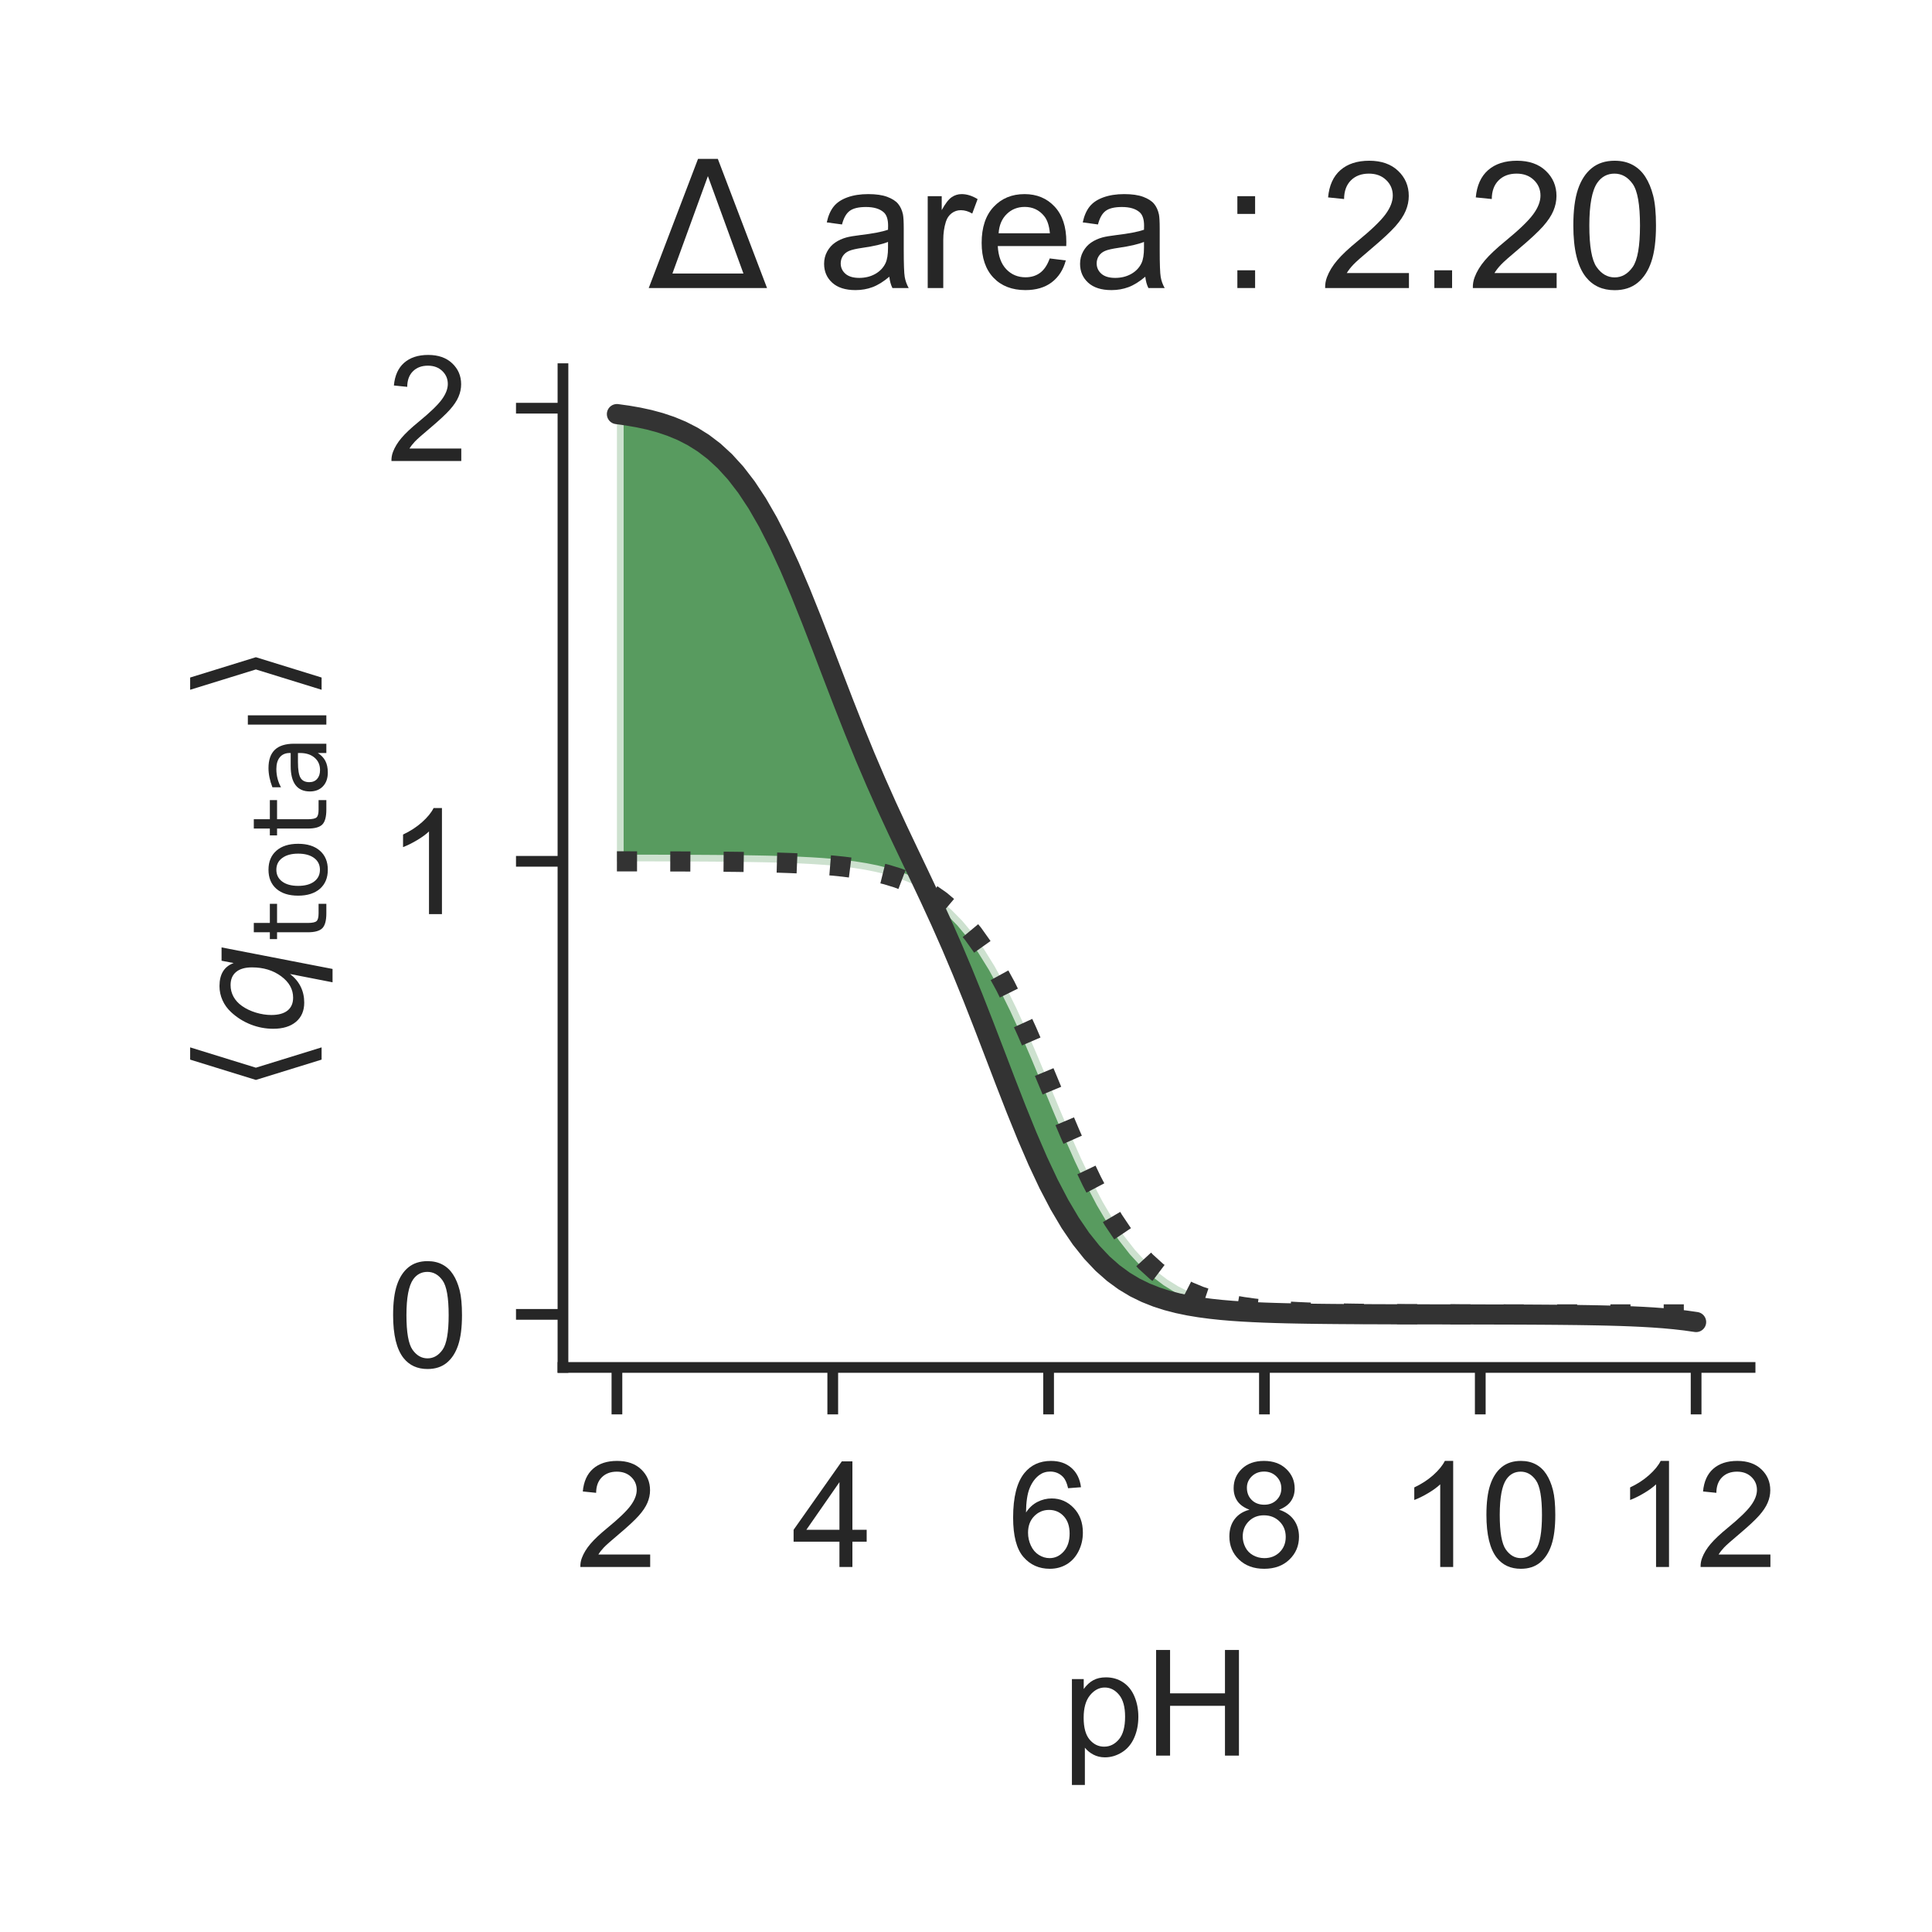 <?xml version="1.0" encoding="utf-8" standalone="no"?>
<!DOCTYPE svg PUBLIC "-//W3C//DTD SVG 1.1//EN"
  "http://www.w3.org/Graphics/SVG/1.1/DTD/svg11.dtd">
<!-- Created with matplotlib (http://matplotlib.org/) -->
<svg height="144pt" version="1.1" viewBox="0 0 144 144" width="144pt" xmlns="http://www.w3.org/2000/svg" xmlns:xlink="http://www.w3.org/1999/xlink">
 <defs>
  <style type="text/css">
*{stroke-linecap:butt;stroke-linejoin:round;}
  </style>
 </defs>
 <g id="figure_1">
  <g id="patch_1">
   <path d="M 0 144 
L 144 144 
L 144 0 
L 0 0 
z
" style="fill:#ffffff;"/>
  </g>
  <g id="axes_1">
   <g id="patch_2">
    <path d="M 41.96 101.92 
L 130.44 101.92 
L 130.44 27.48 
L 41.96 27.48 
z
" style="fill:#ffffff;"/>
   </g>
   <g id="matplotlib.axis_1">
    <g id="xtick_1">
     <g id="line2d_1">
      <defs>
       <path d="M 0 0 
L 0 3.5 
" id="ma9216c0d17" style="stroke:#262626;stroke-width:0.8;"/>
      </defs>
      <g>
       <use style="fill:#262626;stroke:#262626;stroke-width:0.8;" x="45.982" xlink:href="#ma9216c0d17" y="101.92"/>
      </g>
     </g>
     <g id="text_1">
      <!-- 2 -->
      <defs>
       <path d="M 50.344 8.453 
L 50.344 0 
L 3.031 0 
Q 2.938 3.172 4.047 6.109 
Q 5.859 10.938 9.828 15.625 
Q 13.812 20.312 21.344 26.469 
Q 33.016 36.031 37.109 41.625 
Q 41.219 47.219 41.219 52.203 
Q 41.219 57.422 37.469 61 
Q 33.734 64.594 27.734 64.594 
Q 21.391 64.594 17.578 60.781 
Q 13.766 56.984 13.719 50.25 
L 4.688 51.172 
Q 5.609 61.281 11.656 66.578 
Q 17.719 71.875 27.938 71.875 
Q 38.234 71.875 44.234 66.156 
Q 50.25 60.453 50.25 52 
Q 50.25 47.703 48.484 43.547 
Q 46.734 39.406 42.656 34.812 
Q 38.578 30.219 29.109 22.219 
Q 21.188 15.578 18.938 13.203 
Q 16.703 10.844 15.234 8.453 
z
" id="ArialMT-32"/>
      </defs>
      <g style="fill:#262626;" transform="translate(42.923 116.794)scale(0.11 -0.11)">
       <use xlink:href="#ArialMT-32"/>
      </g>
     </g>
    </g>
    <g id="xtick_2">
     <g id="line2d_2">
      <g>
       <use style="fill:#262626;stroke:#262626;stroke-width:0.8;" x="62.069" xlink:href="#ma9216c0d17" y="101.92"/>
      </g>
     </g>
     <g id="text_2">
      <!-- 4 -->
      <defs>
       <path d="M 32.328 0 
L 32.328 17.141 
L 1.266 17.141 
L 1.266 25.203 
L 33.938 71.578 
L 41.109 71.578 
L 41.109 25.203 
L 50.781 25.203 
L 50.781 17.141 
L 41.109 17.141 
L 41.109 0 
z
M 32.328 25.203 
L 32.328 57.469 
L 9.906 25.203 
z
" id="ArialMT-34"/>
      </defs>
      <g style="fill:#262626;" transform="translate(59.011 116.794)scale(0.11 -0.11)">
       <use xlink:href="#ArialMT-34"/>
      </g>
     </g>
    </g>
    <g id="xtick_3">
     <g id="line2d_3">
      <g>
       <use style="fill:#262626;stroke:#262626;stroke-width:0.8;" x="78.156" xlink:href="#ma9216c0d17" y="101.92"/>
      </g>
     </g>
     <g id="text_3">
      <!-- 6 -->
      <defs>
       <path d="M 49.75 54.047 
L 41.016 53.375 
Q 39.844 58.547 37.703 60.891 
Q 34.125 64.656 28.906 64.656 
Q 24.703 64.656 21.531 62.312 
Q 17.391 59.281 14.984 53.469 
Q 12.594 47.656 12.5 36.922 
Q 15.672 41.75 20.266 44.094 
Q 24.859 46.438 29.891 46.438 
Q 38.672 46.438 44.844 39.969 
Q 51.031 33.5 51.031 23.25 
Q 51.031 16.5 48.125 10.719 
Q 45.219 4.938 40.141 1.859 
Q 35.062 -1.219 28.609 -1.219 
Q 17.625 -1.219 10.688 6.859 
Q 3.766 14.938 3.766 33.5 
Q 3.766 54.25 11.422 63.672 
Q 18.109 71.875 29.438 71.875 
Q 37.891 71.875 43.281 67.141 
Q 48.688 62.406 49.75 54.047 
z
M 13.875 23.188 
Q 13.875 18.656 15.797 14.5 
Q 17.719 10.359 21.188 8.172 
Q 24.656 6 28.469 6 
Q 34.031 6 38.031 10.484 
Q 42.047 14.984 42.047 22.703 
Q 42.047 30.125 38.078 34.391 
Q 34.125 38.672 28.125 38.672 
Q 22.172 38.672 18.016 34.391 
Q 13.875 30.125 13.875 23.188 
z
" id="ArialMT-36"/>
      </defs>
      <g style="fill:#262626;" transform="translate(75.098 116.794)scale(0.11 -0.11)">
       <use xlink:href="#ArialMT-36"/>
      </g>
     </g>
    </g>
    <g id="xtick_4">
     <g id="line2d_4">
      <g>
       <use style="fill:#262626;stroke:#262626;stroke-width:0.8;" x="94.244" xlink:href="#ma9216c0d17" y="101.92"/>
      </g>
     </g>
     <g id="text_4">
      <!-- 8 -->
      <defs>
       <path d="M 17.672 38.812 
Q 12.203 40.828 9.562 44.531 
Q 6.938 48.25 6.938 53.422 
Q 6.938 61.234 12.547 66.547 
Q 18.172 71.875 27.484 71.875 
Q 36.859 71.875 42.578 66.422 
Q 48.297 60.984 48.297 53.172 
Q 48.297 48.188 45.672 44.5 
Q 43.062 40.828 37.75 38.812 
Q 44.344 36.672 47.781 31.875 
Q 51.219 27.094 51.219 20.453 
Q 51.219 11.281 44.719 5.031 
Q 38.234 -1.219 27.641 -1.219 
Q 17.047 -1.219 10.547 5.047 
Q 4.047 11.328 4.047 20.703 
Q 4.047 27.688 7.594 32.391 
Q 11.141 37.109 17.672 38.812 
z
M 15.922 53.719 
Q 15.922 48.641 19.188 45.406 
Q 22.469 42.188 27.688 42.188 
Q 32.766 42.188 36.016 45.375 
Q 39.266 48.578 39.266 53.219 
Q 39.266 58.062 35.906 61.359 
Q 32.562 64.656 27.594 64.656 
Q 22.562 64.656 19.234 61.422 
Q 15.922 58.203 15.922 53.719 
z
M 13.094 20.656 
Q 13.094 16.891 14.875 13.375 
Q 16.656 9.859 20.172 7.922 
Q 23.688 6 27.734 6 
Q 34.031 6 38.125 10.047 
Q 42.234 14.109 42.234 20.359 
Q 42.234 26.703 38.016 30.859 
Q 33.797 35.016 27.438 35.016 
Q 21.234 35.016 17.156 30.906 
Q 13.094 26.812 13.094 20.656 
z
" id="ArialMT-38"/>
      </defs>
      <g style="fill:#262626;" transform="translate(91.185 116.794)scale(0.11 -0.11)">
       <use xlink:href="#ArialMT-38"/>
      </g>
     </g>
    </g>
    <g id="xtick_5">
     <g id="line2d_5">
      <g>
       <use style="fill:#262626;stroke:#262626;stroke-width:0.8;" x="110.331" xlink:href="#ma9216c0d17" y="101.92"/>
      </g>
     </g>
     <g id="text_5">
      <!-- 10 -->
      <defs>
       <path d="M 37.25 0 
L 28.469 0 
L 28.469 56 
Q 25.297 52.984 20.141 49.953 
Q 14.984 46.922 10.891 45.406 
L 10.891 53.906 
Q 18.266 57.375 23.781 62.297 
Q 29.297 67.234 31.594 71.875 
L 37.25 71.875 
z
" id="ArialMT-31"/>
       <path d="M 4.156 35.297 
Q 4.156 48 6.766 55.734 
Q 9.375 63.484 14.516 67.672 
Q 19.672 71.875 27.484 71.875 
Q 33.25 71.875 37.594 69.547 
Q 41.938 67.234 44.766 62.859 
Q 47.609 58.5 49.219 52.219 
Q 50.828 45.953 50.828 35.297 
Q 50.828 22.703 48.234 14.969 
Q 45.656 7.234 40.5 3 
Q 35.359 -1.219 27.484 -1.219 
Q 17.141 -1.219 11.234 6.203 
Q 4.156 15.141 4.156 35.297 
z
M 13.188 35.297 
Q 13.188 17.672 17.312 11.828 
Q 21.438 6 27.484 6 
Q 33.547 6 37.672 11.859 
Q 41.797 17.719 41.797 35.297 
Q 41.797 52.984 37.672 58.781 
Q 33.547 64.594 27.391 64.594 
Q 21.344 64.594 17.719 59.469 
Q 13.188 52.938 13.188 35.297 
z
" id="ArialMT-30"/>
      </defs>
      <g style="fill:#262626;" transform="translate(104.214 116.794)scale(0.11 -0.11)">
       <use xlink:href="#ArialMT-31"/>
       <use x="55.615" xlink:href="#ArialMT-30"/>
      </g>
     </g>
    </g>
    <g id="xtick_6">
     <g id="line2d_6">
      <g>
       <use style="fill:#262626;stroke:#262626;stroke-width:0.8;" x="126.418" xlink:href="#ma9216c0d17" y="101.92"/>
      </g>
     </g>
     <g id="text_6">
      <!-- 12 -->
      <g style="fill:#262626;" transform="translate(120.301 116.794)scale(0.11 -0.11)">
       <use xlink:href="#ArialMT-31"/>
       <use x="55.615" xlink:href="#ArialMT-32"/>
      </g>
     </g>
    </g>
    <g id="text_7">
     <!-- pH -->
     <defs>
      <path d="M 6.594 -19.875 
L 6.594 51.859 
L 14.594 51.859 
L 14.594 45.125 
Q 17.438 49.078 21 51.047 
Q 24.562 53.031 29.641 53.031 
Q 36.281 53.031 41.359 49.609 
Q 46.438 46.188 49.016 39.953 
Q 51.609 33.734 51.609 26.312 
Q 51.609 18.359 48.75 11.984 
Q 45.906 5.609 40.453 2.219 
Q 35.016 -1.172 29 -1.172 
Q 24.609 -1.172 21.109 0.688 
Q 17.625 2.547 15.375 5.375 
L 15.375 -19.875 
z
M 14.547 25.641 
Q 14.547 15.625 18.594 10.844 
Q 22.656 6.062 28.422 6.062 
Q 34.281 6.062 38.453 11.016 
Q 42.625 15.969 42.625 26.375 
Q 42.625 36.281 38.547 41.203 
Q 34.469 46.141 28.812 46.141 
Q 23.188 46.141 18.859 40.891 
Q 14.547 35.641 14.547 25.641 
z
" id="ArialMT-70"/>
      <path d="M 8.016 0 
L 8.016 71.578 
L 17.484 71.578 
L 17.484 42.188 
L 54.688 42.188 
L 54.688 71.578 
L 64.156 71.578 
L 64.156 0 
L 54.688 0 
L 54.688 33.734 
L 17.484 33.734 
L 17.484 0 
z
" id="ArialMT-48"/>
     </defs>
     <g style="fill:#262626;" transform="translate(79.169 130.853)scale(0.11 -0.11)">
      <use xlink:href="#ArialMT-70"/>
      <use x="55.615" xlink:href="#ArialMT-48"/>
     </g>
    </g>
   </g>
   <g id="matplotlib.axis_2">
    <g id="ytick_1">
     <g id="line2d_7">
      <defs>
       <path d="M 0 0 
L -3.5 0 
" id="maf56600db6" style="stroke:#262626;stroke-width:0.8;"/>
      </defs>
      <g>
       <use style="fill:#262626;stroke:#262626;stroke-width:0.8;" x="41.96" xlink:href="#maf56600db6" y="97.967"/>
      </g>
     </g>
     <g id="text_8">
      <!-- 0 -->
      <g style="fill:#262626;" transform="translate(28.843 101.904)scale(0.11 -0.11)">
       <use xlink:href="#ArialMT-30"/>
      </g>
     </g>
    </g>
    <g id="ytick_2">
     <g id="line2d_8">
      <g>
       <use style="fill:#262626;stroke:#262626;stroke-width:0.8;" x="41.96" xlink:href="#maf56600db6" y="64.196"/>
      </g>
     </g>
     <g id="text_9">
      <!-- 1 -->
      <g style="fill:#262626;" transform="translate(28.843 68.132)scale(0.11 -0.11)">
       <use xlink:href="#ArialMT-31"/>
      </g>
     </g>
    </g>
    <g id="ytick_3">
     <g id="line2d_9">
      <g>
       <use style="fill:#262626;stroke:#262626;stroke-width:0.8;" x="41.96" xlink:href="#maf56600db6" y="30.424"/>
      </g>
     </g>
     <g id="text_10">
      <!-- 2 -->
      <g style="fill:#262626;" transform="translate(28.843 34.361)scale(0.11 -0.11)">
       <use xlink:href="#ArialMT-32"/>
      </g>
     </g>
    </g>
    <g id="text_11">
     <!-- $\langle q_\mathsf{total} \rangle$ -->
     <defs>
      <path d="M 8.938 31.344 
L 22.703 75.875 
L 31 75.875 
L 17.234 31.344 
L 31 -13.188 
L 22.703 -13.188 
z
" id="DejaVuSans-27e8"/>
      <path d="M 41.703 8.203 
Q 38.094 3.469 33.172 1.016 
Q 28.266 -1.422 22.312 -1.422 
Q 14.016 -1.422 9.297 4.172 
Q 4.594 9.766 4.594 19.578 
Q 4.594 27.484 7.5 34.859 
Q 10.406 42.234 15.828 48.094 
Q 19.344 51.906 23.906 53.953 
Q 28.469 56 33.5 56 
Q 39.547 56 43.453 53.609 
Q 47.359 51.219 49.125 46.391 
L 50.688 54.594 
L 59.719 54.594 
L 45.125 -20.609 
L 36.078 -20.609 
z
M 13.922 20.906 
Q 13.922 13.672 16.938 9.891 
Q 19.969 6.109 25.688 6.109 
Q 34.188 6.109 40.188 14.234 
Q 46.188 22.359 46.188 33.984 
Q 46.188 41.016 43.078 44.75 
Q 39.984 48.484 34.188 48.484 
Q 29.938 48.484 26.312 46.5 
Q 22.703 44.531 20.016 40.719 
Q 17.188 36.719 15.547 31.344 
Q 13.922 25.984 13.922 20.906 
z
" id="DejaVuSans-Oblique-71"/>
      <path d="M 18.312 70.219 
L 18.312 54.688 
L 36.812 54.688 
L 36.812 47.703 
L 18.312 47.703 
L 18.312 18.016 
Q 18.312 11.328 20.141 9.422 
Q 21.969 7.516 27.594 7.516 
L 36.812 7.516 
L 36.812 0 
L 27.594 0 
Q 17.188 0 13.234 3.875 
Q 9.281 7.766 9.281 18.016 
L 9.281 47.703 
L 2.688 47.703 
L 2.688 54.688 
L 9.281 54.688 
L 9.281 70.219 
z
" id="DejaVuSans-74"/>
      <path d="M 30.609 48.391 
Q 23.391 48.391 19.188 42.75 
Q 14.984 37.109 14.984 27.297 
Q 14.984 17.484 19.156 11.844 
Q 23.344 6.203 30.609 6.203 
Q 37.797 6.203 41.984 11.859 
Q 46.188 17.531 46.188 27.297 
Q 46.188 37.016 41.984 42.703 
Q 37.797 48.391 30.609 48.391 
z
M 30.609 56 
Q 42.328 56 49.016 48.375 
Q 55.719 40.766 55.719 27.297 
Q 55.719 13.875 49.016 6.219 
Q 42.328 -1.422 30.609 -1.422 
Q 18.844 -1.422 12.172 6.219 
Q 5.516 13.875 5.516 27.297 
Q 5.516 40.766 12.172 48.375 
Q 18.844 56 30.609 56 
z
" id="DejaVuSans-6f"/>
      <path d="M 34.281 27.484 
Q 23.391 27.484 19.188 25 
Q 14.984 22.516 14.984 16.5 
Q 14.984 11.719 18.141 8.906 
Q 21.297 6.109 26.703 6.109 
Q 34.188 6.109 38.703 11.406 
Q 43.219 16.703 43.219 25.484 
L 43.219 27.484 
z
M 52.203 31.203 
L 52.203 0 
L 43.219 0 
L 43.219 8.297 
Q 40.141 3.328 35.547 0.953 
Q 30.953 -1.422 24.312 -1.422 
Q 15.922 -1.422 10.953 3.297 
Q 6 8.016 6 15.922 
Q 6 25.141 12.172 29.828 
Q 18.359 34.516 30.609 34.516 
L 43.219 34.516 
L 43.219 35.406 
Q 43.219 41.609 39.141 45 
Q 35.062 48.391 27.688 48.391 
Q 23 48.391 18.547 47.266 
Q 14.109 46.141 10.016 43.891 
L 10.016 52.203 
Q 14.938 54.109 19.578 55.047 
Q 24.219 56 28.609 56 
Q 40.484 56 46.344 49.844 
Q 52.203 43.703 52.203 31.203 
z
" id="DejaVuSans-61"/>
      <path d="M 9.422 75.984 
L 18.406 75.984 
L 18.406 0 
L 9.422 0 
z
" id="DejaVuSans-6c"/>
      <path d="M 30.078 31.344 
L 16.312 -13.188 
L 8.016 -13.188 
L 21.781 31.344 
L 8.016 75.875 
L 16.312 75.875 
z
" id="DejaVuSans-27e9"/>
     </defs>
     <g style="fill:#262626;" transform="translate(22.533 81.475)rotate(-90)scale(0.11 -0.11)">
      <use transform="translate(0 0.125)" xlink:href="#DejaVuSans-27e8"/>
      <use transform="translate(39.014 0.125)" xlink:href="#DejaVuSans-Oblique-71"/>
      <use transform="translate(102.49 -16.281)scale(0.7)" xlink:href="#DejaVuSans-74"/>
      <use transform="translate(129.937 -16.281)scale(0.7)" xlink:href="#DejaVuSans-6f"/>
      <use transform="translate(172.764 -16.281)scale(0.7)" xlink:href="#DejaVuSans-74"/>
      <use transform="translate(200.21 -16.281)scale(0.7)" xlink:href="#DejaVuSans-61"/>
      <use transform="translate(243.105 -16.281)scale(0.7)" xlink:href="#DejaVuSans-6c"/>
      <use transform="translate(265.288 0.125)" xlink:href="#DejaVuSans-27e9"/>
     </g>
    </g>
   </g>
   <g id="PolyCollection_1">
    <defs>
     <path d="M 45.982 -79.801 
L 45.982 -79.801 
L 46.786 -79.8 
L 47.591 -79.799 
L 48.395 -79.798 
L 49.199 -79.796 
L 50.004 -79.794 
L 50.808 -79.792 
L 51.612 -79.788 
L 52.417 -79.784 
L 53.221 -79.779 
L 54.025 -79.772 
L 54.83 -79.764 
L 55.634 -79.753 
L 56.439 -79.74 
L 57.243 -79.724 
L 58.047 -79.703 
L 58.852 -79.676 
L 59.656 -79.643 
L 60.46 -79.602 
L 61.265 -79.55 
L 62.069 -79.485 
L 62.873 -79.403 
L 63.678 -79.301 
L 64.482 -79.173 
L 65.287 -79.013 
L 66.091 -78.814 
L 66.895 -78.567 
L 67.7 -78.262 
L 68.504 -77.885 
L 69.308 -77.423 
L 70.113 -76.86 
L 70.917 -76.18 
L 71.721 -75.365 
L 72.526 -74.399 
L 73.33 -73.27 
L 74.135 -71.971 
L 74.939 -70.502 
L 75.743 -68.873 
L 76.548 -67.106 
L 77.352 -65.237 
L 78.156 -63.307 
L 78.961 -61.368 
L 79.765 -59.468 
L 80.569 -57.656 
L 81.374 -55.969 
L 82.178 -54.434 
L 82.983 -53.066 
L 83.787 -51.869 
L 84.591 -50.84 
L 85.396 -49.966 
L 86.2 -49.234 
L 87.004 -48.626 
L 87.809 -48.126 
L 88.613 -47.717 
L 89.417 -47.384 
L 90.222 -47.115 
L 91.026 -46.898 
L 91.831 -46.724 
L 92.635 -46.584 
L 93.439 -46.472 
L 94.244 -46.383 
L 95.048 -46.311 
L 95.852 -46.254 
L 96.657 -46.209 
L 97.461 -46.173 
L 98.265 -46.144 
L 99.07 -46.121 
L 99.874 -46.103 
L 100.679 -46.089 
L 101.483 -46.077 
L 102.287 -46.068 
L 103.092 -46.061 
L 103.896 -46.055 
L 104.7 -46.05 
L 105.505 -46.047 
L 106.309 -46.044 
L 107.113 -46.042 
L 107.918 -46.04 
L 108.722 -46.038 
L 109.527 -46.037 
L 110.331 -46.036 
L 111.135 -46.036 
L 111.94 -46.035 
L 112.744 -46.034 
L 113.548 -46.034 
L 114.353 -46.034 
L 115.157 -46.034 
L 115.961 -46.033 
L 116.766 -46.033 
L 117.57 -46.033 
L 118.375 -46.033 
L 119.179 -46.033 
L 119.983 -46.033 
L 120.788 -46.033 
L 121.592 -46.033 
L 122.396 -46.033 
L 123.201 -46.033 
L 124.005 -46.033 
L 124.809 -46.033 
L 125.614 -46.033 
L 126.418 -46.033 
L 126.418 -46.033 
L 126.418 -45.464 
L 125.614 -45.579 
L 124.809 -45.671 
L 124.005 -45.745 
L 123.201 -45.804 
L 122.396 -45.851 
L 121.592 -45.888 
L 120.788 -45.918 
L 119.983 -45.941 
L 119.179 -45.96 
L 118.375 -45.975 
L 117.57 -45.987 
L 116.766 -45.996 
L 115.961 -46.004 
L 115.157 -46.01 
L 114.353 -46.015 
L 113.548 -46.019 
L 112.744 -46.022 
L 111.94 -46.024 
L 111.135 -46.026 
L 110.331 -46.028 
L 109.527 -46.03 
L 108.722 -46.031 
L 107.918 -46.032 
L 107.113 -46.034 
L 106.309 -46.035 
L 105.505 -46.037 
L 104.7 -46.038 
L 103.896 -46.04 
L 103.092 -46.043 
L 102.287 -46.046 
L 101.483 -46.049 
L 100.679 -46.054 
L 99.874 -46.059 
L 99.07 -46.066 
L 98.265 -46.075 
L 97.461 -46.086 
L 96.657 -46.1 
L 95.852 -46.117 
L 95.048 -46.139 
L 94.244 -46.166 
L 93.439 -46.201 
L 92.635 -46.244 
L 91.831 -46.298 
L 91.026 -46.366 
L 90.222 -46.452 
L 89.417 -46.559 
L 88.613 -46.692 
L 87.809 -46.859 
L 87.004 -47.067 
L 86.2 -47.325 
L 85.396 -47.644 
L 84.591 -48.037 
L 83.787 -48.52 
L 82.983 -49.108 
L 82.178 -49.818 
L 81.374 -50.67 
L 80.569 -51.678 
L 79.765 -52.858 
L 78.961 -54.218 
L 78.156 -55.758 
L 77.352 -57.469 
L 76.548 -59.331 
L 75.743 -61.314 
L 74.939 -63.377 
L 74.135 -65.477 
L 73.33 -67.572 
L 72.526 -69.624 
L 71.721 -71.608 
L 70.917 -73.51 
L 70.113 -75.33 
L 69.308 -77.081 
L 68.504 -78.784 
L 67.7 -80.47 
L 66.895 -82.167 
L 66.091 -83.906 
L 65.287 -85.71 
L 64.482 -87.594 
L 63.678 -89.561 
L 62.873 -91.601 
L 62.069 -93.69 
L 61.265 -95.792 
L 60.46 -97.867 
L 59.656 -99.87 
L 58.852 -101.76 
L 58.047 -103.505 
L 57.243 -105.082 
L 56.439 -106.48 
L 55.634 -107.697 
L 54.83 -108.741 
L 54.025 -109.624 
L 53.221 -110.363 
L 52.417 -110.975 
L 51.612 -111.478 
L 50.808 -111.889 
L 50.004 -112.222 
L 49.199 -112.492 
L 48.395 -112.71 
L 47.591 -112.884 
L 46.786 -113.024 
L 45.982 -113.136 
z
" id="m3890ee1292" style="stroke:#ffffff;stroke-opacity:0.7;"/>
    </defs>
    <g clip-path="url(#p9509c7c987)">
     <use style="fill:#12711c;fill-opacity:0.7;stroke:#ffffff;stroke-opacity:0.7;" x="0" xlink:href="#m3890ee1292" y="144"/>
    </g>
   </g>
   <g id="line2d_10">
    <path clip-path="url(#p9509c7c987)" d="M 45.982 64.199 
L 46.786 64.2 
L 47.591 64.201 
L 48.395 64.202 
L 49.199 64.204 
L 50.004 64.206 
L 50.808 64.208 
L 51.612 64.212 
L 52.417 64.216 
L 53.221 64.221 
L 54.025 64.228 
L 54.83 64.236 
L 55.634 64.247 
L 56.439 64.26 
L 57.243 64.276 
L 58.047 64.297 
L 58.852 64.324 
L 59.656 64.357 
L 60.46 64.398 
L 61.265 64.45 
L 62.069 64.515 
L 62.873 64.597 
L 63.678 64.699 
L 64.482 64.827 
L 65.287 64.987 
L 66.091 65.186 
L 66.895 65.433 
L 67.7 65.738 
L 68.504 66.115 
L 69.308 66.577 
L 70.113 67.14 
L 70.917 67.82 
L 71.721 68.635 
L 72.526 69.601 
L 73.33 70.73 
L 74.135 72.029 
L 74.939 73.498 
L 75.743 75.127 
L 76.548 76.894 
L 77.352 78.763 
L 78.156 80.693 
L 78.961 82.632 
L 79.765 84.532 
L 80.569 86.344 
L 81.374 88.031 
L 82.178 89.566 
L 82.983 90.934 
L 83.787 92.131 
L 84.591 93.16 
L 85.396 94.034 
L 86.2 94.766 
L 87.004 95.374 
L 87.809 95.874 
L 88.613 96.283 
L 89.417 96.616 
L 90.222 96.885 
L 91.026 97.102 
L 91.831 97.276 
L 92.635 97.416 
L 93.439 97.528 
L 94.244 97.617 
L 95.048 97.689 
L 95.852 97.746 
L 96.657 97.791 
L 97.461 97.827 
L 98.265 97.856 
L 99.07 97.879 
L 99.874 97.897 
L 100.679 97.911 
L 101.483 97.923 
L 102.287 97.932 
L 103.092 97.939 
L 103.896 97.945 
L 104.7 97.95 
L 105.505 97.953 
L 106.309 97.956 
L 107.113 97.958 
L 107.918 97.96 
L 108.722 97.962 
L 109.527 97.963 
L 110.331 97.964 
L 111.135 97.964 
L 111.94 97.965 
L 112.744 97.966 
L 113.548 97.966 
L 114.353 97.966 
L 115.157 97.966 
L 115.961 97.967 
L 116.766 97.967 
L 117.57 97.967 
L 118.375 97.967 
L 119.179 97.967 
L 119.983 97.967 
L 120.788 97.967 
L 121.592 97.967 
L 122.396 97.967 
L 123.201 97.967 
L 124.005 97.967 
L 124.809 97.967 
L 125.614 97.967 
L 126.418 97.967 
" style="fill:none;stroke:#333333;stroke-dasharray:1.5,2.475;stroke-dashoffset:0;stroke-width:1.5;"/>
   </g>
   <g id="line2d_11">
    <path clip-path="url(#p9509c7c987)" d="M 45.982 30.864 
L 46.786 30.976 
L 47.591 31.116 
L 48.395 31.29 
L 49.199 31.508 
L 50.004 31.778 
L 50.808 32.111 
L 51.612 32.522 
L 52.417 33.025 
L 53.221 33.637 
L 54.025 34.376 
L 54.83 35.259 
L 55.634 36.303 
L 56.439 37.52 
L 57.243 38.918 
L 58.047 40.495 
L 58.852 42.24 
L 59.656 44.13 
L 60.46 46.133 
L 61.265 48.208 
L 62.069 50.31 
L 62.873 52.399 
L 63.678 54.439 
L 64.482 56.406 
L 65.287 58.29 
L 66.091 60.094 
L 66.895 61.833 
L 67.7 63.53 
L 68.504 65.216 
L 69.308 66.919 
L 70.113 68.67 
L 70.917 70.49 
L 71.721 72.392 
L 72.526 74.376 
L 73.33 76.428 
L 74.135 78.523 
L 74.939 80.623 
L 75.743 82.686 
L 76.548 84.669 
L 77.352 86.531 
L 78.156 88.242 
L 78.961 89.782 
L 79.765 91.142 
L 80.569 92.322 
L 81.374 93.33 
L 82.178 94.182 
L 82.983 94.892 
L 83.787 95.48 
L 84.591 95.963 
L 85.396 96.356 
L 86.2 96.675 
L 87.004 96.933 
L 87.809 97.141 
L 88.613 97.308 
L 89.417 97.441 
L 90.222 97.548 
L 91.026 97.634 
L 91.831 97.702 
L 92.635 97.756 
L 93.439 97.799 
L 94.244 97.834 
L 95.048 97.861 
L 95.852 97.883 
L 96.657 97.9 
L 97.461 97.914 
L 98.265 97.925 
L 99.07 97.934 
L 99.874 97.941 
L 100.679 97.946 
L 101.483 97.951 
L 102.287 97.954 
L 103.092 97.957 
L 103.896 97.96 
L 104.7 97.962 
L 105.505 97.963 
L 106.309 97.965 
L 107.113 97.966 
L 107.918 97.968 
L 108.722 97.969 
L 109.527 97.97 
L 110.331 97.972 
L 111.135 97.974 
L 111.94 97.976 
L 112.744 97.978 
L 113.548 97.981 
L 114.353 97.985 
L 115.157 97.99 
L 115.961 97.996 
L 116.766 98.004 
L 117.57 98.013 
L 118.375 98.025 
L 119.179 98.04 
L 119.983 98.059 
L 120.788 98.082 
L 121.592 98.112 
L 122.396 98.149 
L 123.201 98.196 
L 124.005 98.255 
L 124.809 98.329 
L 125.614 98.421 
L 126.418 98.536 
" style="fill:none;stroke:#333333;stroke-linecap:round;stroke-width:1.5;"/>
   </g>
   <g id="patch_3">
    <path d="M 41.96 101.92 
L 41.96 27.48 
" style="fill:none;stroke:#262626;stroke-linecap:square;stroke-linejoin:miter;stroke-width:0.8;"/>
   </g>
   <g id="patch_4">
    <path d="M 41.96 101.92 
L 130.44 101.92 
" style="fill:none;stroke:#262626;stroke-linecap:square;stroke-linejoin:miter;stroke-width:0.8;"/>
   </g>
   <g id="text_12">
    <!-- $\Delta$ area : 2.20 -->
    <defs>
     <path d="M 34.188 63.188 
L 14.156 8.203 
L 54.25 8.203 
z
M 0.781 0 
L 28.609 72.906 
L 39.797 72.906 
L 67.578 0 
z
" id="DejaVuSans-394"/>
     <path id="ArialMT-20"/>
     <path d="M 40.438 6.391 
Q 35.547 2.25 31.031 0.531 
Q 26.516 -1.172 21.344 -1.172 
Q 12.797 -1.172 8.203 3 
Q 3.609 7.172 3.609 13.672 
Q 3.609 17.484 5.344 20.625 
Q 7.078 23.781 9.891 25.688 
Q 12.703 27.594 16.219 28.562 
Q 18.797 29.25 24.031 29.891 
Q 34.672 31.156 39.703 32.906 
Q 39.75 34.719 39.75 35.203 
Q 39.75 40.578 37.25 42.781 
Q 33.891 45.75 27.25 45.75 
Q 21.047 45.75 18.094 43.578 
Q 15.141 41.406 13.719 35.891 
L 5.125 37.062 
Q 6.297 42.578 8.984 45.969 
Q 11.672 49.359 16.75 51.188 
Q 21.828 53.031 28.516 53.031 
Q 35.156 53.031 39.297 51.469 
Q 43.453 49.906 45.406 47.531 
Q 47.359 45.172 48.141 41.547 
Q 48.578 39.312 48.578 33.453 
L 48.578 21.734 
Q 48.578 9.469 49.141 6.219 
Q 49.703 2.984 51.375 0 
L 42.188 0 
Q 40.828 2.734 40.438 6.391 
z
M 39.703 26.031 
Q 34.906 24.078 25.344 22.703 
Q 19.922 21.922 17.672 20.938 
Q 15.438 19.969 14.203 18.094 
Q 12.984 16.219 12.984 13.922 
Q 12.984 10.406 15.641 8.062 
Q 18.312 5.719 23.438 5.719 
Q 28.516 5.719 32.469 7.938 
Q 36.422 10.156 38.281 14.016 
Q 39.703 17 39.703 22.797 
z
" id="ArialMT-61"/>
     <path d="M 6.5 0 
L 6.5 51.859 
L 14.406 51.859 
L 14.406 44 
Q 17.438 49.516 20 51.266 
Q 22.562 53.031 25.641 53.031 
Q 30.078 53.031 34.672 50.203 
L 31.641 42.047 
Q 28.422 43.953 25.203 43.953 
Q 22.312 43.953 20.016 42.219 
Q 17.719 40.484 16.75 37.406 
Q 15.281 32.719 15.281 27.156 
L 15.281 0 
z
" id="ArialMT-72"/>
     <path d="M 42.094 16.703 
L 51.172 15.578 
Q 49.031 7.625 43.219 3.219 
Q 37.406 -1.172 28.375 -1.172 
Q 17 -1.172 10.328 5.828 
Q 3.656 12.844 3.656 25.484 
Q 3.656 38.578 10.391 45.797 
Q 17.141 53.031 27.875 53.031 
Q 38.281 53.031 44.875 45.953 
Q 51.469 38.875 51.469 26.031 
Q 51.469 25.25 51.422 23.688 
L 12.75 23.688 
Q 13.234 15.141 17.578 10.594 
Q 21.922 6.062 28.422 6.062 
Q 33.25 6.062 36.672 8.594 
Q 40.094 11.141 42.094 16.703 
z
M 13.234 30.906 
L 42.188 30.906 
Q 41.609 37.453 38.875 40.719 
Q 34.672 45.797 27.984 45.797 
Q 21.922 45.797 17.797 41.75 
Q 13.672 37.703 13.234 30.906 
z
" id="ArialMT-65"/>
     <path d="M 9.031 41.844 
L 9.031 51.859 
L 19.047 51.859 
L 19.047 41.844 
z
M 9.031 0 
L 9.031 10.016 
L 19.047 10.016 
L 19.047 0 
z
" id="ArialMT-3a"/>
     <path d="M 9.078 0 
L 9.078 10.016 
L 19.094 10.016 
L 19.094 0 
z
" id="ArialMT-2e"/>
    </defs>
    <g style="fill:#262626;" transform="translate(48.25 21.48)scale(0.132 -0.132)">
     <use transform="translate(0 0.094)" xlink:href="#DejaVuSans-394"/>
     <use transform="translate(68.408 0.094)" xlink:href="#ArialMT-20"/>
     <use transform="translate(96.191 0.094)" xlink:href="#ArialMT-61"/>
     <use transform="translate(151.807 0.094)" xlink:href="#ArialMT-72"/>
     <use transform="translate(185.107 0.094)" xlink:href="#ArialMT-65"/>
     <use transform="translate(240.723 0.094)" xlink:href="#ArialMT-61"/>
     <use transform="translate(296.338 0.094)" xlink:href="#ArialMT-20"/>
     <use transform="translate(324.121 0.094)" xlink:href="#ArialMT-3a"/>
     <use transform="translate(351.904 0.094)" xlink:href="#ArialMT-20"/>
     <use transform="translate(379.688 0.094)" xlink:href="#ArialMT-32"/>
     <use transform="translate(435.303 0.094)" xlink:href="#ArialMT-2e"/>
     <use transform="translate(463.086 0.094)" xlink:href="#ArialMT-32"/>
     <use transform="translate(518.701 0.094)" xlink:href="#ArialMT-30"/>
    </g>
   </g>
  </g>
 </g>
 <defs>
  <clipPath id="p9509c7c987">
   <rect height="74.44" width="88.48" x="41.96" y="27.48"/>
  </clipPath>
 </defs>
</svg>
